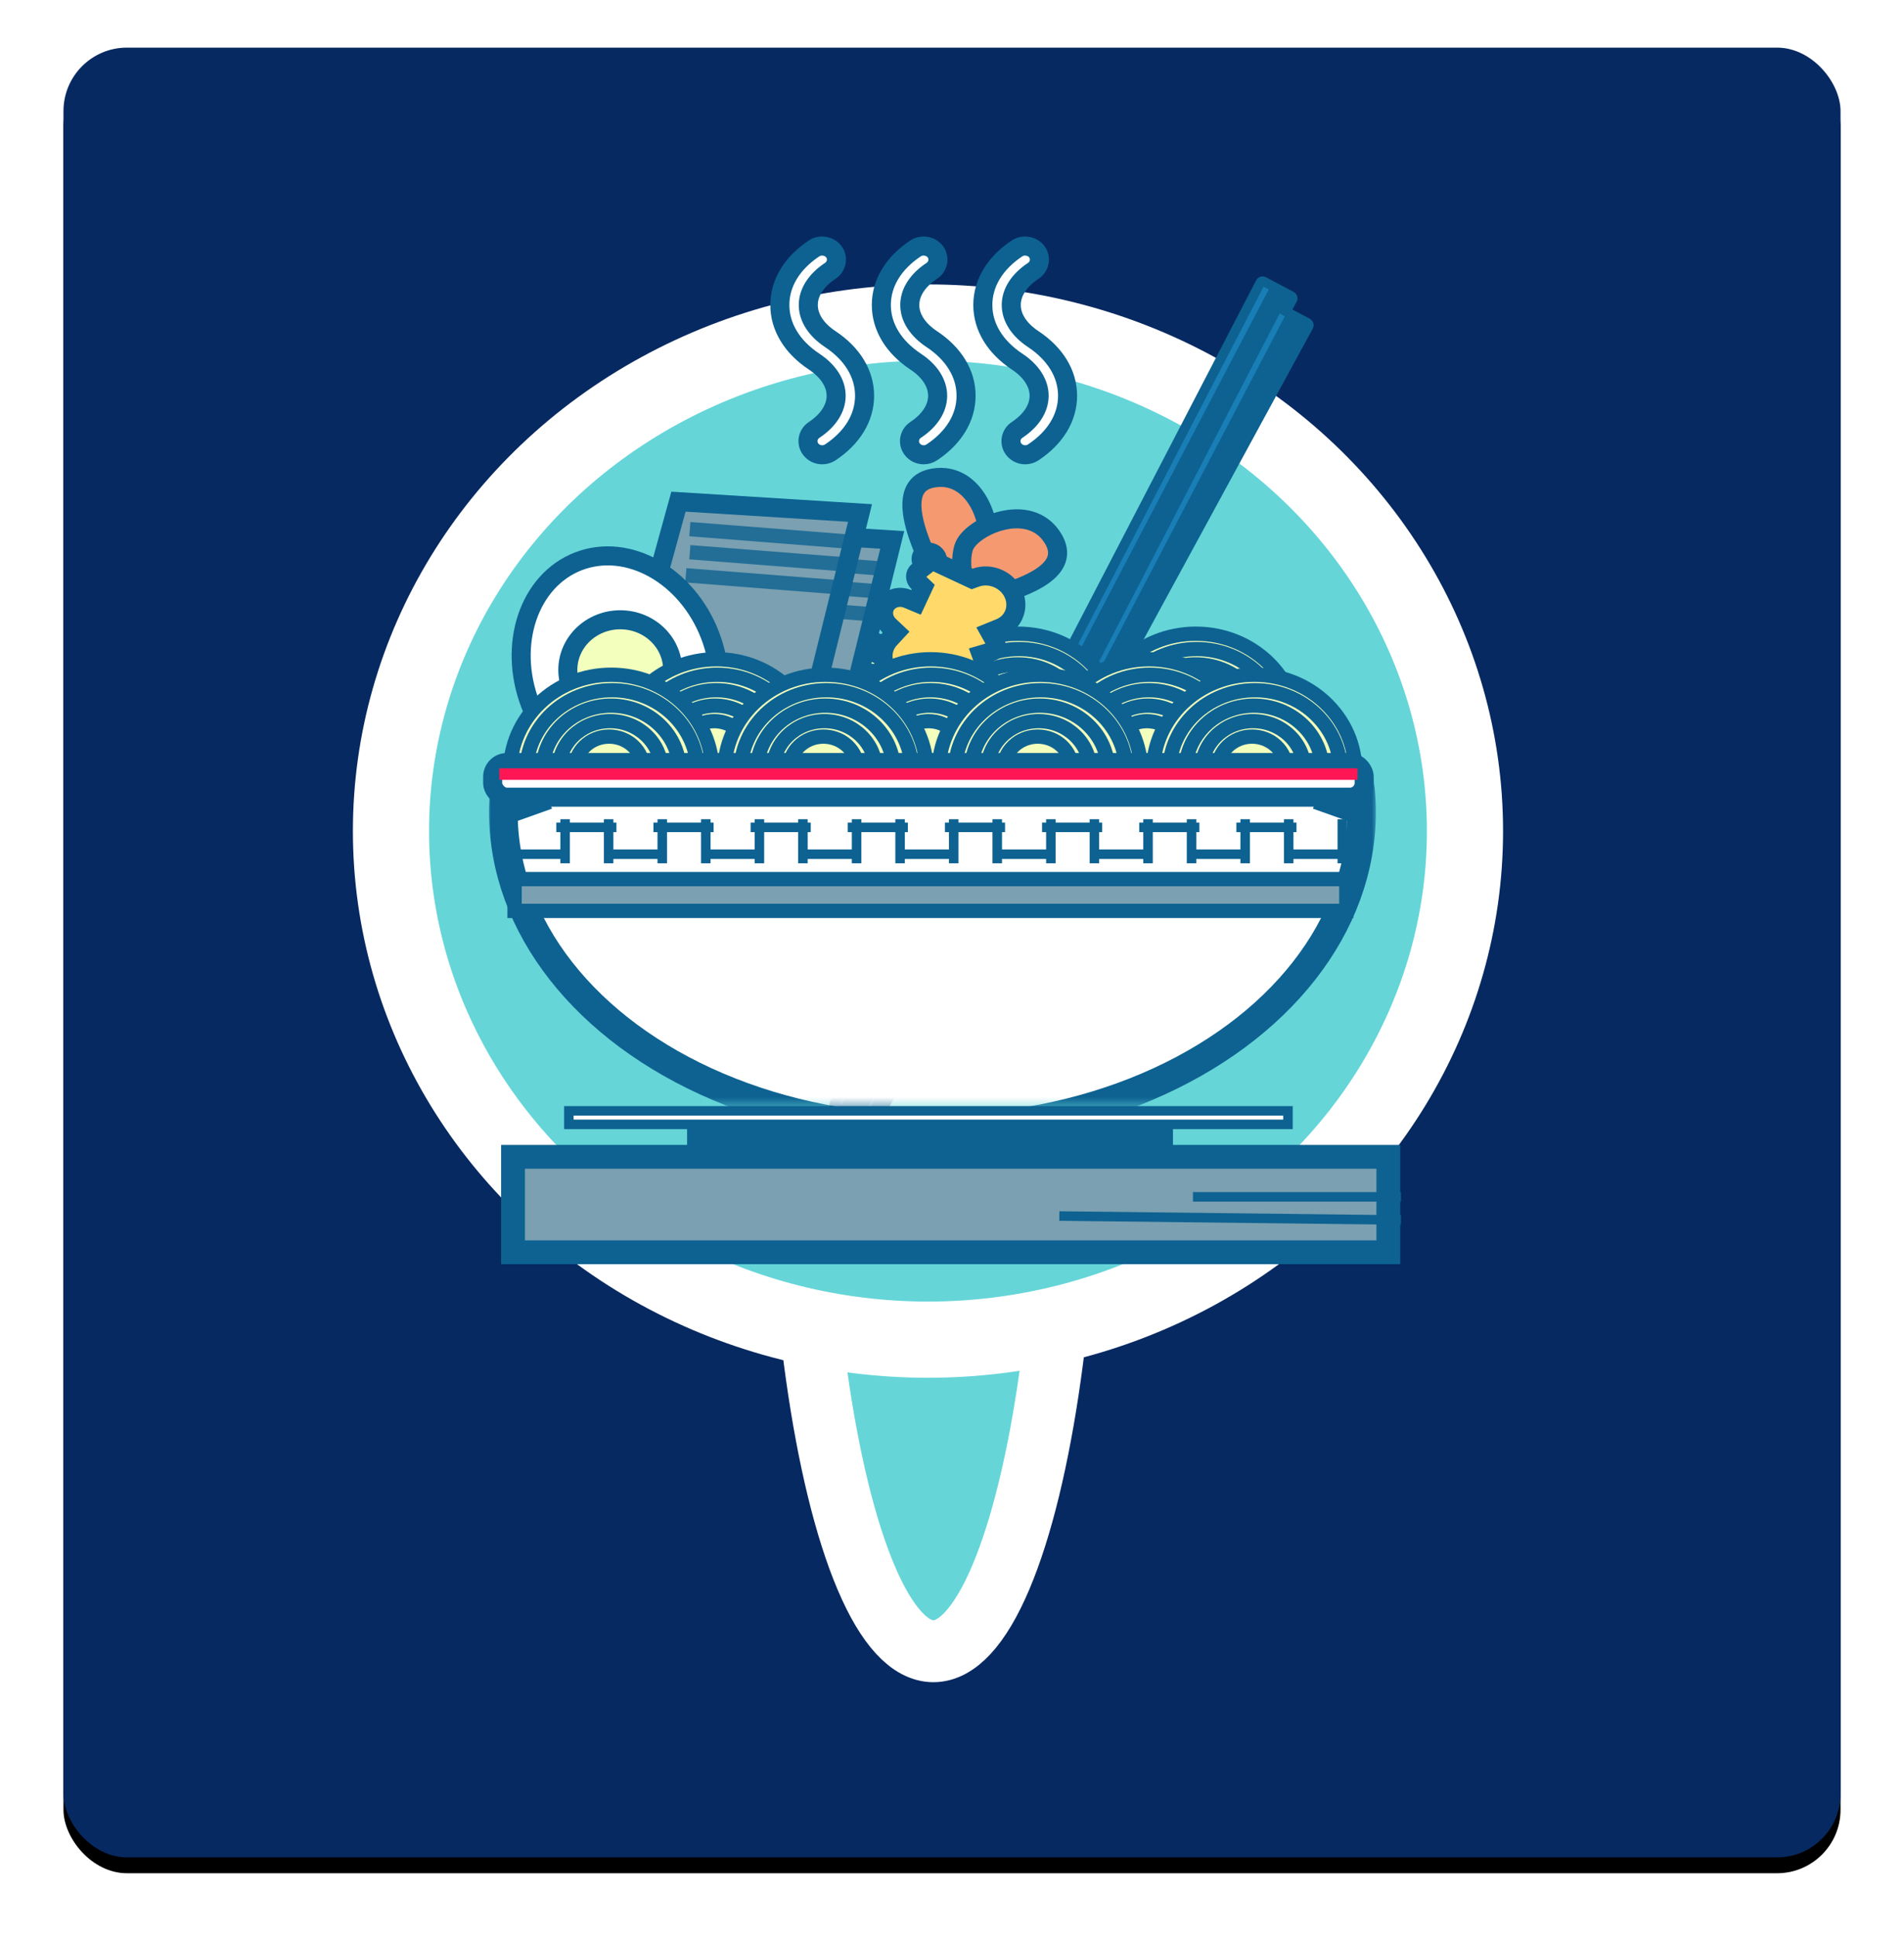 <?xml version="1.0" encoding="UTF-8"?>
<svg width="240px" height="244px" viewBox="0 0 240 244" version="1.1" xmlns="http://www.w3.org/2000/svg" xmlns:xlink="http://www.w3.org/1999/xlink">
    <!-- Generator: Sketch 55.2 (78181) - https://sketchapp.com -->
    <title>ramen</title>
    <desc>Created with Sketch.</desc>
    <defs>
        <rect id="path-1" x="0" y="0" width="224" height="228" rx="8"></rect>
        <filter x="-5.8%" y="-4.8%" width="111.6%" height="111.4%" filterUnits="objectBoundingBox" id="filter-2">
            <feOffset dx="0" dy="2" in="SourceAlpha" result="shadowOffsetOuter1"></feOffset>
            <feGaussianBlur stdDeviation="4" in="shadowOffsetOuter1" result="shadowBlurOuter1"></feGaussianBlur>
            <feColorMatrix values="0 0 0 0 0   0 0 0 0 0   0 0 0 0 0  0 0 0 0.281 0" type="matrix" in="shadowBlurOuter1"></feColorMatrix>
        </filter>
        <rect id="path-3" x="0" y="0" width="112.256" height="40.618"></rect>
    </defs>
    <g id="Page-1" stroke="none" stroke-width="1" fill="none" fill-rule="evenodd">
        <g id="Landing-page-Header" transform="translate(-699, -758)">
            <g id="Pizza-Stop-Panel" transform="translate(701, 764)">
                <g id="ramen" transform="translate(6, 0)">
                    <g id="Rectangle-Copy-2">
                        <use fill="black" fill-opacity="1" filter="url(#filter-2)" xlink:href="#path-1"></use>
                        <use fill="#072961" fill-rule="evenodd" xlink:href="#path-1"></use>
                    </g>
                    <g id="Ramen-Stop" transform="translate(41, 25)">
                        <g>
                            <g id="Pin" transform="translate(0.283, 9.633)" fill="#65D5D8" stroke="#FFFFFF">
                                <g id="Oval">
                                    <ellipse stroke-width="7.8" cx="68.374" cy="97.963" rx="16.993" ry="69.434"></ellipse>
                                    <ellipse stroke-width="9.6" cx="67.689" cy="64.072" rx="67.689" ry="64.072"></ellipse>
                                </g>
                            </g>
                            <g id="chopsticks" transform="translate(53.833, 5.904)">
                                <g id="chopstick" transform="translate(30.8, 51.145) rotate(-62) translate(-30.8, -51.145) translate(-28.417, 48.193)">
                                    <path d="M0.897,1.75 C0.733,1.752 0.6,1.885 0.6,2.05 L0.6,3.743 C0.6,3.908 0.733,4.042 0.897,4.043 L117.399,5.184 C117.4,5.184 117.4,5.184 117.402,5.184 C117.568,5.184 117.702,5.05 117.702,4.884 L117.702,0.909 C117.702,0.907 117.702,0.907 117.702,0.906 C117.7,0.74 117.565,0.607 117.399,0.609 L0.897,1.75 Z" id="Rectangle" stroke="#0D6291" stroke-width="1.2" fill="#197EB6"></path>
                                    <polygon id="Path-10" fill="#0D6291" points="1.132 2.655 117.335 1.948 117.335 4.8 1.132 3.862"></polygon>
                                </g>
                                <g id="chopstick-copy" transform="translate(32.831, 54.524) rotate(-62) translate(-32.831, -54.524) translate(-26.386, 51.572)">
                                    <path d="M0.897,1.75 C0.733,1.752 0.6,1.885 0.6,2.05 L0.6,3.743 C0.6,3.908 0.733,4.042 0.897,4.043 L117.399,5.184 C117.4,5.184 117.4,5.184 117.402,5.184 C117.568,5.184 117.702,5.05 117.702,4.884 L117.702,0.909 C117.702,0.907 117.702,0.907 117.702,0.906 C117.7,0.74 117.565,0.607 117.399,0.609 L0.897,1.75 Z" id="Rectangle" stroke="#0D6291" stroke-width="1.2" fill="#197EB6"></path>
                                    <polygon id="Path-10" fill="#0D6291" points="1.132 2.655 117.335 1.948 117.335 4.8 1.132 3.862"></polygon>
                                </g>
                            </g>
                            <g id="noodles-back" transform="translate(44.2, 48.838)" fill="#F3FFBD" stroke="#0D6291" stroke-width="1.8">
                                <g id="noodle-bunch-copy-6">
                                    <ellipse id="Oval" cx="12.729" cy="12.075" rx="12.729" ry="12.075"></ellipse>
                                    <ellipse id="Oval-Copy" cx="12.824" cy="12.165" rx="10.788" ry="10.233"></ellipse>
                                    <ellipse id="Oval-Copy-2" cx="12.704" cy="12.051" rx="8.63" ry="8.187"></ellipse>
                                    <ellipse id="Oval-Copy-3" cx="12.583" cy="11.936" rx="6.473" ry="6.14"></ellipse>
                                    <ellipse id="Oval-Copy-4" cx="12.462" cy="11.822" rx="4.315" ry="4.093"></ellipse>
                                </g>
                                <g id="noodle-bunch-copy-7" transform="translate(22.404, 0)">
                                    <ellipse id="Oval" cx="12.729" cy="12.075" rx="12.729" ry="12.075"></ellipse>
                                    <ellipse id="Oval-Copy" cx="12.824" cy="12.165" rx="10.788" ry="10.233"></ellipse>
                                    <ellipse id="Oval-Copy-2" cx="12.704" cy="12.051" rx="8.63" ry="8.187"></ellipse>
                                    <ellipse id="Oval-Copy-3" cx="12.583" cy="11.936" rx="6.473" ry="6.14"></ellipse>
                                    <ellipse id="Oval-Copy-4" cx="12.462" cy="11.822" rx="4.315" ry="4.093"></ellipse>
                                </g>
                                <g id="noodle-bunch-copy-8" transform="translate(44.808, 0)">
                                    <ellipse id="Oval" cx="12.729" cy="12.075" rx="12.729" ry="12.075"></ellipse>
                                    <ellipse id="Oval-Copy" cx="12.824" cy="12.165" rx="10.788" ry="10.233"></ellipse>
                                    <ellipse id="Oval-Copy-2" cx="12.704" cy="12.051" rx="8.63" ry="8.187"></ellipse>
                                    <ellipse id="Oval-Copy-3" cx="12.583" cy="11.936" rx="6.473" ry="6.14"></ellipse>
                                    <ellipse id="Oval-Copy-4" cx="12.462" cy="11.822" rx="4.315" ry="4.093"></ellipse>
                                </g>
                            </g>
                            <g id="seaweed" transform="translate(29.467, 32.201)" stroke="#0D6291">
                                <g id="seaweed-copy" transform="translate(4.06, 3.392)">
                                    <g id="seaweed-piece">
                                        <polygon id="Path-9" stroke-width="2.4" fill="#7AA0B1" points="0 25.578 7.053 0 29.94 1.428 22.518 31.392"></polygon>
                                        <path d="M9.388,3.533 L27.91,4.986" id="Line-11" stroke-opacity="0.8" stroke-width="1.8" stroke-linecap="square"></path>
                                        <path d="M8.881,9.347 L27.403,10.8" id="Line-11-Copy-2" stroke-opacity="0.8" stroke-width="1.8" stroke-linecap="square"></path>
                                        <path d="M9.388,6.44 L27.91,7.893" id="Line-11-Copy" stroke-opacity="0.8" stroke-width="1.8" stroke-linecap="square"></path>
                                    </g>
                                </g>
                                <g transform="translate(0, -0)" id="seaweed-piece">
                                    <g>
                                        <polygon id="Path-9" stroke-width="2.4" fill="#7AA0B1" points="0 25.578 7.053 0 29.94 1.428 22.518 31.392"></polygon>
                                        <path d="M9.388,3.533 L27.91,4.986" id="Line-11" stroke-opacity="0.8" stroke-width="1.8" stroke-linecap="square"></path>
                                        <path d="M8.881,9.347 L27.403,10.8" id="Line-11-Copy-2" stroke-opacity="0.8" stroke-width="1.8" stroke-linecap="square"></path>
                                        <path d="M9.388,6.44 L27.91,7.893" id="Line-11-Copy" stroke-opacity="0.8" stroke-width="1.8" stroke-linecap="square"></path>
                                    </g>
                                </g>
                            </g>
                            <g id="shrimp" transform="translate(66.758, 54.139) rotate(25) translate(-66.758, -54.139) translate(55.992, 29.72)" stroke="#0D6291" stroke-width="2.4">
                                <g id="tail" transform="translate(0.492, 0.111)" fill="#F59971">
                                    <path d="M7.559,12.449 C0.301,6.955 -1.731,3.112 1.466,0.921 C6.26,-2.366 11.654,3.996 11.255,6.685 C10.988,8.477 9.756,10.399 7.559,12.449 Z" id="Path-11"></path>
                                    <path d="M16.164,13.028 C8.906,7.534 6.875,3.691 10.071,1.5 C14.865,-1.787 20.259,4.575 19.86,7.264 C19.593,9.057 18.362,10.978 16.164,13.028 Z" id="Path-11-Copy" transform="translate(14.243, 6.804) scale(-1, 1) translate(-14.243, -6.804) "></path>
                                </g>
                                <path d="M5.62,28.344 L6.594,28.53 L6.594,30.158 L6.27,30.504 C5.7,31.114 5.384,31.887 5.384,32.705 C5.384,33.252 5.524,33.778 5.791,34.252 L6.488,35.493 L5.147,35.971 C4.737,36.117 4.476,36.466 4.476,36.844 C4.476,37.103 4.596,37.348 4.814,37.529 L5.899,38.427 L4.84,39.356 C4.605,39.562 4.476,39.836 4.476,40.126 C4.476,40.588 4.812,41.011 5.321,41.157 L6.569,41.517 L6.112,42.733 C6.031,42.948 5.989,43.175 5.989,43.409 C5.989,44.536 6.983,45.481 8.249,45.491 L8.934,45.497 L9.277,46.09 C9.668,46.765 10.435,47.204 11.296,47.204 C12.319,47.204 13.196,46.586 13.481,45.722 L13.908,44.428 L15.138,45.016 C15.397,45.14 15.686,45.206 15.988,45.206 C17.012,45.206 17.814,44.449 17.814,43.551 C17.814,43.512 17.813,43.474 17.81,43.435 L17.769,42.895 L18.147,42.507 C18.518,42.126 18.723,41.64 18.723,41.125 C18.723,40.496 18.414,39.908 17.882,39.511 L16.454,38.446 L17.978,37.523 C19.006,36.901 19.631,35.847 19.631,34.703 C19.631,34.062 19.437,33.449 19.076,32.917 L18.245,31.693 L19.614,31.133 C19.997,30.976 20.236,30.64 20.236,30.279 C20.236,29.891 19.96,29.533 19.534,29.395 L18.621,29.099 L18.709,28.143 C18.718,28.047 18.723,27.95 18.723,27.852 C18.723,27.042 18.413,26.277 17.852,25.669 L17.101,24.855 L17.852,24.042 C18.413,23.434 18.723,22.668 18.723,21.858 C18.723,20.998 18.373,20.188 17.748,19.567 L16.837,18.661 L17.802,17.814 C18.006,17.635 18.117,17.399 18.117,17.149 C18.117,16.867 17.975,16.601 17.722,16.42 L16.618,15.626 L17.543,14.629 C18.108,14.021 18.42,13.252 18.42,12.439 C18.42,10.596 16.804,9.072 14.777,9.072 C13.747,9.072 12.791,9.468 12.107,10.149 L11.756,10.499 L7.086,10.499 L6.726,10.047 C6.527,9.798 6.206,9.643 5.848,9.643 C5.242,9.643 4.778,10.08 4.778,10.584 C4.778,10.793 4.855,10.991 5.001,11.157 L5.536,11.765 L5.171,12.489 C5.112,12.607 5.081,12.734 5.081,12.867 C5.081,13.252 5.352,13.607 5.774,13.748 L6.594,14.021 L6.594,16.163 L5.443,16.21 C4.213,16.26 3.265,17.191 3.265,18.29 C3.265,19.164 3.865,19.95 4.769,20.249 L5.897,20.623 L5.534,21.755 C5.434,22.063 5.384,22.385 5.384,22.715 C5.384,23.424 5.621,24.099 6.058,24.666 L7.099,26.015 L5.479,26.541 C5.053,26.679 4.778,27.037 4.778,27.424 C4.778,27.856 5.122,28.248 5.62,28.344 Z" id="Combined-Shape" fill="#FFDA6A"></path>
                            </g>
                            <g id="egg" transform="translate(11.9, 35.421)" stroke="#0D6291" stroke-width="2.4">
                                <ellipse id="Oval" fill="#FFFFFF" transform="translate(17.283, 17.979) rotate(-21) translate(-17.283, -17.979) " cx="17.283" cy="17.979" rx="12.133" ry="14.665"></ellipse>
                                <ellipse id="Oval" fill="#F3FFBD" cx="17.283" cy="17.979" rx="6.608" ry="6.317"></ellipse>
                            </g>
                            <g id="noodles-front" transform="translate(15.3, 52.058)" fill="#F3FFBD" stroke="#0D6291" stroke-width="1.8">
                                <g id="noodles-back" transform="translate(13.253, 0)">
                                    <g id="noodle-bunch-copy-4">
                                        <ellipse id="Oval" cx="12.743" cy="12.175" rx="12.743" ry="12.175"></ellipse>
                                        <ellipse id="Oval-Copy" cx="12.838" cy="12.266" rx="10.799" ry="10.318"></ellipse>
                                        <ellipse id="Oval-Copy-2" cx="12.717" cy="12.15" rx="8.639" ry="8.254"></ellipse>
                                        <ellipse id="Oval-Copy-3" cx="12.596" cy="12.034" rx="6.48" ry="6.191"></ellipse>
                                        <ellipse id="Oval-Copy-4" cx="12.475" cy="11.919" rx="4.32" ry="4.127"></ellipse>
                                    </g>
                                    <g id="noodle-bunch-copy-5" transform="translate(27.016, 0)">
                                        <ellipse id="Oval" cx="12.743" cy="12.175" rx="12.743" ry="12.175"></ellipse>
                                        <ellipse id="Oval-Copy" cx="12.838" cy="12.266" rx="10.799" ry="10.318"></ellipse>
                                        <ellipse id="Oval-Copy-2" cx="12.717" cy="12.15" rx="8.639" ry="8.254"></ellipse>
                                        <ellipse id="Oval-Copy-3" cx="12.596" cy="12.034" rx="6.48" ry="6.191"></ellipse>
                                        <ellipse id="Oval-Copy-4" cx="12.475" cy="11.919" rx="4.32" ry="4.127"></ellipse>
                                    </g>
                                    <g id="noodle-bunch-copy-6" transform="translate(54.541, 0)">
                                        <ellipse id="Oval" cx="12.743" cy="12.175" rx="12.743" ry="12.175"></ellipse>
                                        <ellipse id="Oval-Copy" cx="12.838" cy="12.266" rx="10.799" ry="10.318"></ellipse>
                                        <ellipse id="Oval-Copy-2" cx="12.717" cy="12.15" rx="8.639" ry="8.254"></ellipse>
                                        <ellipse id="Oval-Copy-3" cx="12.596" cy="12.034" rx="6.48" ry="6.191"></ellipse>
                                        <ellipse id="Oval-Copy-4" cx="12.475" cy="11.919" rx="4.32" ry="4.127"></ellipse>
                                    </g>
                                </g>
                                <g id="noodles-front-row" transform="translate(0, 1.948)">
                                    <g id="noodle-bunch-copy">
                                        <ellipse id="Oval" cx="12.743" cy="12.175" rx="12.743" ry="12.175"></ellipse>
                                        <ellipse id="Oval-Copy" cx="12.838" cy="12.266" rx="10.799" ry="10.318"></ellipse>
                                        <ellipse id="Oval-Copy-2" cx="12.717" cy="12.15" rx="8.639" ry="8.254"></ellipse>
                                        <ellipse id="Oval-Copy-3" cx="12.596" cy="12.034" rx="6.48" ry="6.191"></ellipse>
                                        <ellipse id="Oval-Copy-4" cx="12.475" cy="11.919" rx="4.32" ry="4.127"></ellipse>
                                    </g>
                                    <g id="noodle-bunch-copy-2" transform="translate(27.016, 0)">
                                        <ellipse id="Oval" cx="12.743" cy="12.175" rx="12.743" ry="12.175"></ellipse>
                                        <ellipse id="Oval-Copy" cx="12.838" cy="12.266" rx="10.799" ry="10.318"></ellipse>
                                        <ellipse id="Oval-Copy-2" cx="12.717" cy="12.15" rx="8.639" ry="8.254"></ellipse>
                                        <ellipse id="Oval-Copy-3" cx="12.596" cy="12.034" rx="6.48" ry="6.191"></ellipse>
                                        <ellipse id="Oval-Copy-4" cx="12.475" cy="11.919" rx="4.32" ry="4.127"></ellipse>
                                    </g>
                                    <g id="noodle-bunch-copy-3" transform="translate(54.031, 0)">
                                        <ellipse id="Oval" cx="12.743" cy="12.175" rx="12.743" ry="12.175"></ellipse>
                                        <ellipse id="Oval-Copy" cx="12.838" cy="12.266" rx="10.799" ry="10.318"></ellipse>
                                        <ellipse id="Oval-Copy-2" cx="12.717" cy="12.15" rx="8.639" ry="8.254"></ellipse>
                                        <ellipse id="Oval-Copy-3" cx="12.596" cy="12.034" rx="6.48" ry="6.191"></ellipse>
                                        <ellipse id="Oval-Copy-4" cx="12.475" cy="11.919" rx="4.32" ry="4.127"></ellipse>
                                    </g>
                                    <g id="noodle-bunch-copy-4" transform="translate(81.047, 0)">
                                        <ellipse id="Oval" cx="12.743" cy="12.175" rx="12.743" ry="12.175"></ellipse>
                                        <ellipse id="Oval-Copy" cx="12.838" cy="12.266" rx="10.799" ry="10.318"></ellipse>
                                        <ellipse id="Oval-Copy-2" cx="12.717" cy="12.15" rx="8.639" ry="8.254"></ellipse>
                                        <ellipse id="Oval-Copy-3" cx="12.596" cy="12.034" rx="6.48" ry="6.191"></ellipse>
                                        <ellipse id="Oval-Copy-4" cx="12.475" cy="11.919" rx="4.32" ry="4.127"></ellipse>
                                    </g>
                                </g>
                            </g>
                            <g id="ramen-bowl" transform="translate(11.9, 63.865)">
                                <g id="Oval-2" transform="translate(0.51, 3.868)">
                                    <mask id="mask-4" fill="white">
                                        <use xlink:href="#path-3"></use>
                                    </mask>
                                    <g id="Rectangle"></g>
                                    <ellipse id="Oval" stroke="#0D6291" stroke-width="3.6" fill="#FFFFFF" mask="url(#mask-4)" cx="56.128" cy="3.627" rx="54.087" ry="39.893"></ellipse>
                                </g>
                                <rect id="Rectangle" stroke="#0D6291" stroke-width="2.4" fill="#FFFFFF" x="1.2" y="1.2" width="109.856" height="4.37" rx="1.8"></rect>
                                <rect id="Rectangle" stroke="#0D6291" stroke-width="1.8" fill="#7AA0B1" x="3.962" y="15.89" width="104.844" height="4.003"></rect>
                                <rect id="Rectangle" fill="#FF1654" x="2.041" y="1.934" width="108.174" height="1.451"></rect>
                                <rect id="Rectangle" stroke="#0D6291" stroke-width="1.2" fill="#FFFFFF" x="10.805" y="45.086" width="90.646" height="1.701"></rect>
                                <path d="M7.144,6.286 L3.062,7.737" id="Line-10" stroke="#0D6291" stroke-width="2.4" stroke-linecap="square"></path>
                                <path d="M110.215,6.286 L106.133,7.737" id="Line-10-Copy" stroke="#0D6291" stroke-width="2.4" stroke-linecap="square" transform="translate(108.174, 6.903) scale(-1, 1) translate(-108.174, -6.903) "></path>
                                <path d="M27.809,48.371 L84.851,48.371" id="bottom-plate-2" stroke="#0D6291" stroke-width="4.2" stroke-linecap="square"></path>
                                <g id="bowl-design" transform="translate(3.572, 8.704)" stroke="#0D6291" stroke-linecap="square" stroke-width="1.2">
                                    <path d="M0.255,4.049 L6.633,4.049" id="Line-14"></path>
                                    <path d="M12.501,4.049 L18.879,4.049" id="Line-14-Copy-4"></path>
                                    <path d="M24.747,4.049 L31.126,4.049" id="Line-14-Copy-8"></path>
                                    <path d="M36.994,4.049 L43.372,4.049" id="Line-14-Copy-12"></path>
                                    <path d="M49.24,4.049 L55.618,4.049" id="Line-14-Copy-16"></path>
                                    <path d="M61.486,4.049 L67.864,4.049" id="Line-14-Copy-20"></path>
                                    <path d="M73.732,4.049 L80.11,4.049" id="Line-14-Copy-24"></path>
                                    <path d="M85.978,4.049 L92.356,4.049" id="Line-14-Copy-28"></path>
                                    <path d="M98.224,4.049 L104.603,4.049" id="Line-14-Copy-32"></path>
                                    <path d="M6.251,0.664 L12.629,0.664" id="Line-14-Copy-3"></path>
                                    <path d="M18.497,0.664 L24.875,0.664" id="Line-14-Copy-5"></path>
                                    <path d="M30.743,0.664 L37.121,0.664" id="Line-14-Copy-9"></path>
                                    <path d="M42.989,0.664 L49.367,0.664" id="Line-14-Copy-13"></path>
                                    <path d="M55.235,0.664 L61.613,0.664" id="Line-14-Copy-17"></path>
                                    <path d="M67.481,0.664 L73.86,0.664" id="Line-14-Copy-21"></path>
                                    <path d="M79.728,0.664 L86.106,0.664" id="Line-14-Copy-25"></path>
                                    <path d="M91.974,0.664 L98.352,0.664" id="Line-14-Copy-29"></path>
                                    <path d="M4.585,2.418 L8.937,2.418" id="Line-14-Copy" transform="translate(6.761, 2.418) rotate(-90) translate(-6.761, -2.418) "></path>
                                    <path d="M16.831,2.418 L21.183,2.418" id="Line-14-Copy-6" transform="translate(19.007, 2.418) rotate(-90) translate(-19.007, -2.418) "></path>
                                    <path d="M29.077,2.418 L33.429,2.418" id="Line-14-Copy-10" transform="translate(31.253, 2.418) rotate(-90) translate(-31.253, -2.418) "></path>
                                    <path d="M41.323,2.418 L45.675,2.418" id="Line-14-Copy-14" transform="translate(43.499, 2.418) rotate(-90) translate(-43.499, -2.418) "></path>
                                    <path d="M53.57,2.418 L57.921,2.418" id="Line-14-Copy-18" transform="translate(55.746, 2.418) rotate(-90) translate(-55.746, -2.418) "></path>
                                    <path d="M65.816,2.418 L70.168,2.418" id="Line-14-Copy-22" transform="translate(67.992, 2.418) rotate(-90) translate(-67.992, -2.418) "></path>
                                    <path d="M78.062,2.418 L82.414,2.418" id="Line-14-Copy-26" transform="translate(80.238, 2.418) rotate(-90) translate(-80.238, -2.418) "></path>
                                    <path d="M90.308,2.418 L94.66,2.418" id="Line-14-Copy-30" transform="translate(92.484, 2.418) rotate(-90) translate(-92.484, -2.418) "></path>
                                    <path d="M102.554,2.418 L106.906,2.418" id="Line-14-Copy-34" transform="translate(104.73, 2.418) rotate(-90) translate(-104.73, -2.418) "></path>
                                    <path d="M10.07,2.418 L14.422,2.418" id="Line-14-Copy-2" transform="translate(12.246, 2.418) rotate(-90) translate(-12.246, -2.418) "></path>
                                    <path d="M22.316,2.418 L26.668,2.418" id="Line-14-Copy-7" transform="translate(24.492, 2.418) rotate(-90) translate(-24.492, -2.418) "></path>
                                    <path d="M34.563,2.418 L38.914,2.418" id="Line-14-Copy-11" transform="translate(36.738, 2.418) rotate(-90) translate(-36.738, -2.418) "></path>
                                    <path d="M46.809,2.418 L51.161,2.418" id="Line-14-Copy-15" transform="translate(48.985, 2.418) rotate(-90) translate(-48.985, -2.418) "></path>
                                    <path d="M59.055,2.418 L63.407,2.418" id="Line-14-Copy-19" transform="translate(61.231, 2.418) rotate(-90) translate(-61.231, -2.418) "></path>
                                    <path d="M71.301,2.418 L75.653,2.418" id="Line-14-Copy-23" transform="translate(73.477, 2.418) rotate(-90) translate(-73.477, -2.418) "></path>
                                    <path d="M83.547,2.418 L87.899,2.418" id="Line-14-Copy-27" transform="translate(85.723, 2.418) rotate(-90) translate(-85.723, -2.418) "></path>
                                    <path d="M95.793,2.418 L100.145,2.418" id="Line-14-Copy-31" transform="translate(97.969, 2.418) rotate(-90) translate(-97.969, -2.418) "></path>
                                </g>
                            </g>
                            <path d="M81.245,11.725 C79.455,10.54 78.47,9.012 78.47,7.424 C78.47,5.835 79.455,4.306 81.245,3.122 C82.059,2.583 82.263,1.509 81.702,0.729 C81.159,-0.026 79.99,-0.233 79.208,0.29 C76.42,2.137 74.886,4.67 74.886,7.424 C74.886,10.177 76.42,12.711 79.208,14.557 C80.997,15.743 81.982,17.271 81.982,18.859 C81.982,20.447 80.997,21.976 79.208,23.161 C78.394,23.7 78.19,24.773 78.751,25.553 C79.086,26.019 79.638,26.296 80.227,26.296 C80.592,26.296 80.944,26.191 81.245,25.991 C84.032,24.145 85.567,21.611 85.567,18.858 C85.567,16.104 84.032,13.572 81.245,11.725 Z M55.659,11.725 C53.869,10.54 52.885,9.012 52.885,7.424 C52.885,5.835 53.869,4.306 55.659,3.122 C56.473,2.583 56.677,1.509 56.116,0.729 C55.571,-0.026 54.403,-0.232 53.622,0.291 C50.834,2.138 49.3,4.671 49.3,7.425 C49.3,10.178 50.834,12.712 53.622,14.558 C55.412,15.744 56.396,17.272 56.396,18.86 C56.396,20.448 55.412,21.977 53.622,23.162 C52.808,23.701 52.604,24.774 53.165,25.554 C53.5,26.02 54.052,26.297 54.641,26.297 C55.007,26.297 55.358,26.192 55.659,25.992 C58.447,24.146 59.981,21.613 59.981,18.859 C59.981,16.105 58.447,13.572 55.659,11.725 Z M68.453,11.725 C66.663,10.54 65.678,9.012 65.678,7.424 C65.678,5.835 66.663,4.306 68.453,3.122 C68.846,2.86 69.111,2.468 69.197,2.016 C69.283,1.563 69.18,1.107 68.909,0.728 C68.365,-0.029 67.197,-0.231 66.415,0.29 C63.628,2.137 62.093,4.67 62.093,7.424 C62.093,10.177 63.628,12.711 66.415,14.557 C68.205,15.743 69.19,17.271 69.19,18.859 C69.19,20.447 68.205,21.976 66.415,23.161 C65.602,23.7 65.397,24.773 65.959,25.553 C66.293,26.019 66.845,26.296 67.435,26.296 C67.8,26.296 68.151,26.191 68.453,25.991 C71.24,24.145 72.774,21.611 72.774,18.858 C72.774,16.104 71.24,13.572 68.453,11.725 Z" id="steam" stroke="#0D6291" stroke-width="2.4" fill="#FFFFFF" fill-rule="nonzero"></path>
                            <g id="base-table" transform="translate(14.167, 113.24)" stroke="#0D6291">
                                <rect id="Rectangle" stroke-width="3" fill="#7AA0B1" x="1.5" y="1.5" width="110.333" height="12.027"></rect>
                                <path d="M87.808,6.544 L112.823,6.544" id="Line-13" stroke-width="1.2" stroke-linecap="square"></path>
                                <path d="M70.961,8.968 L112.823,9.453" id="Line-13-Copy" stroke-width="1.2" stroke-linecap="square"></path>
                            </g>
                        </g>
                    </g>
                </g>
            </g>
        </g>
    </g>
</svg>